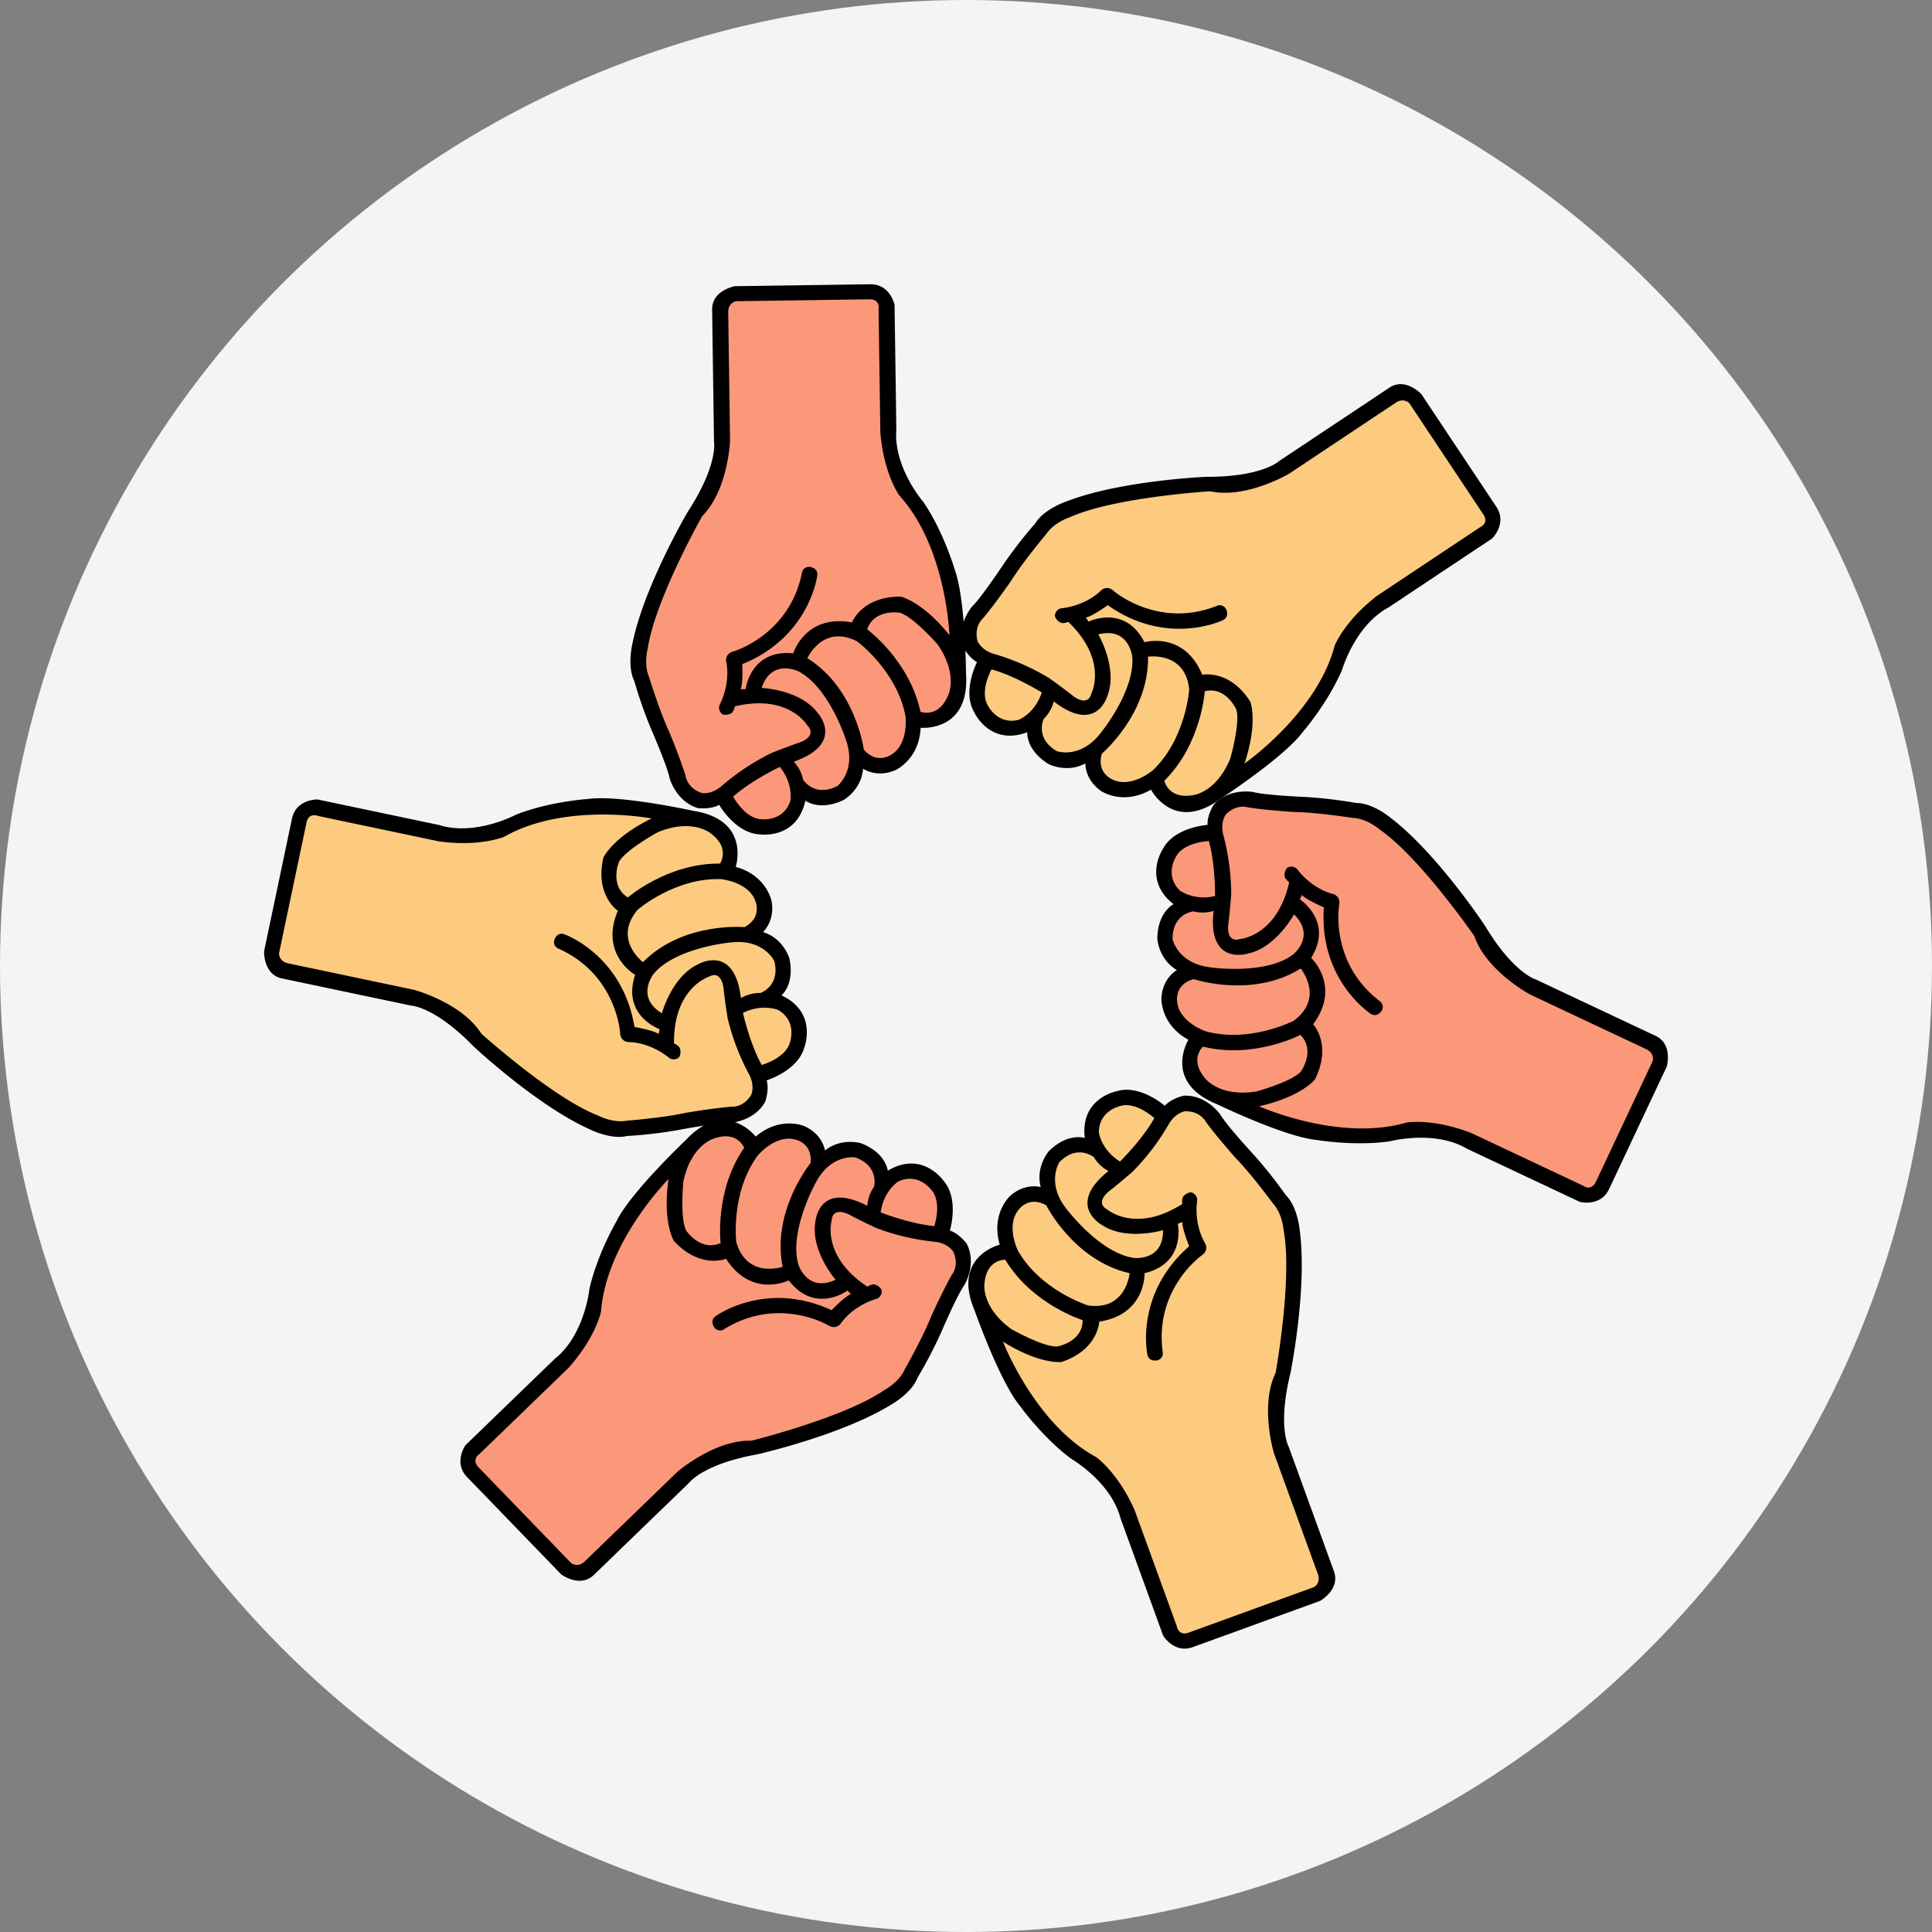 <svg id="Hand_copy" data-name="Hand copy" xmlns="http://www.w3.org/2000/svg" width="1000" height="1000" viewBox="0 0 1000 1000">
  <rect x="0" y="0" width="1000" height="1000" fill="#808080" stroke="none"/>
  <defs>
    <style>
      .cls-1 {
        fill: #f4f4f4;
      }

      .cls-2, .cls-3, .cls-4 {
        fill-rule: evenodd;
      }

      .cls-3 {
        fill: #fccb80;
      }

      .cls-4 {
        fill: #fb9879;
      }
    </style>
  </defs>
  <circle class="cls-1" cx="500" cy="500" r="500"/>
  <path class="cls-2" d="M602.021,846.535s5.631,9.55,15.428,5.991L683.3,828.6s10.556-5.9,7.143-15.3l-23.394-64.387s-5.982-10.45.942-38.442c0,0,8.738-43.61,4.764-73.514,0,0-1-12.2-7.222-18.358a235.354,235.354,0,0,0-16.311-20.578s-14.273-15.421-17.641-21.2c0,0-7.219-10.347-18.975-9.671,0,0-6.339,1.391-9.712,5.185,0,0-12.821-11.179-24.828-7.545,0,0-19.068,3.506-16.589,24.249,0,0-8.578-3.009-18.536,6.735,0,0-7.063,7.957-4.262,18.665,0,0-8.182-2.4-15.963,4.7,0,0-9.954,9.113-5.239,25.1,0,0-24.912,6.065-13.045,34,0,0,12.96,36.786,23.486,49.445,0,0,11.481,16.152,26.507,27.365,0,0,20.668,11.854,25.62,31Z"/>
  <g id="White">
    <path class="cls-3" d="M597.483,578.724s-9.953-9.162-18.222-6.08c0,0-10.728,2.529-10.468,13.743,0,0,1.3,8.888,10.9,14.812C579.7,601.2,591.347,589.813,597.483,578.724Z"/>
    <path class="cls-3" d="M573.754,606.119a19.235,19.235,0,0,1-7.58-7.185s-8.476-6.975-17.825,2.611c0,0-7.131,10.91,3.939,24.521,0,0,16.912,22.409,34.489,25.017,0,0,15.43,1.955,15.213-14.362,0,0-18.7,5.653-31.259-2.447C570.731,634.274,551.194,624.108,573.754,606.119Z"/>
    <path class="cls-3" d="M541.559,623.891s14.255,28.565,43.132,35.128c0,0-1.7,19.529-21.553,16.666,0,0-24.4-7.631-36.218-28.254,0,0-6.39-12.677.1-21.017C527.015,626.414,532.241,618.537,541.559,623.891Z"/>
    <path class="cls-3" d="M560.387,683.311s-26.023-8.02-40.075-31.271c0,0-9.353-.438-10.689,11.614,0,0-2.515,12.377,13.783,24.258,0,0,16.283,9.3,23.719,9.051C547.125,696.963,560.329,694.8,560.387,683.311Z"/>
    <path class="cls-3" d="M519.148,694.428s16.306,42.458,48.225,59.783c0,0,11.237,7.823,19.945,27.54l21.8,60s0.754,5.248,6.163,3.283l64.875-23.571s3.686-2.013,1.952-6.784l-22.684-62.436s-7.494-24.463.854-41.723c0,0,8.834-49.136,4.1-73.824,0,0-.492-8.359-5.627-13.968,0,0-11.006-14.965-18.838-22.973,0,0-9.536-10.593-15.779-19.115,0,0-2.749-5.633-10.818-5.457,0,0-5.11.777-8.515,6.959a120.1,120.1,0,0,1-18.718,24.47s-7.449,6.429-11.885,9.84c0,0-7.964,5.941-.89,9.711,0,0,14.54,12.375,38.665-3,0,0-.535-2.849.71-4.123a5.955,5.955,0,0,1,3.726-1.906,4.049,4.049,0,0,1,3.235,4.346s-2.015,11.672,4.206,22.216c0,0,2.092,3.541-2.13,6.3,0,0-24.572,17.609-19.833,50.276a3.685,3.685,0,0,1-3.017,3.856s-4.3.937-5.009-3.149c0,0-6.692-31.159,21.653-55.906,0,0-3.988-10.032-3.455-12.549l-2.439.886s4.477,20.418-17.211,25.579c0,0,.859,21.362-23.462,25.09,0,0-.416,14.5-19.471,20.878C549.473,704.945,538.353,706.475,519.148,694.428Z"/>
  </g>
  <path class="cls-2" d="M817.689,622.083s10.726,2.8,15.166-6.627L862.7,552.068s3.329-11.626-5.716-15.884L795,507s-11.609-3.195-26.43-27.931c0,0-24.543-37.092-48.44-55.5,0,0-9.312-7.95-18.064-7.931a235.431,235.431,0,0,0-26.075-3.1s-20.994-.877-27.457-2.6c0,0-12.413-2.251-20.276,6.515,0,0-3.515,5.456-3.233,10.524,0,0-16.974,1.109-22.929,12.15,0,0-11.053,15.928,5.326,28.894,0,0-8.2,3.912-8.4,17.843,0,0,.6,10.623,10.135,16.243,0,0-7.493,4.068-8.013,14.584,0,0-.637,13.48,13.973,21.492,0,0-13.394,21.863,14.718,33.316,0,0,35.123,16.956,51.513,18.515,0,0,19.528,3.364,38.091.725,0,0,23.015-6.161,40.024,3.929Z"/>
  <g id="White-2" data-name="White">
    <path class="cls-4" d="M625.688,435.323s-13.518.517-17.21,8.532c0,0-5.827,9.357,2.262,17.127,0,0,7.187,5.388,18.175,2.82C628.915,463.8,629.153,447.514,625.688,435.323Z"/>
    <path class="cls-4" d="M628.168,471.481a19.243,19.243,0,0,1-10.441.247s-10.928,1.027-10.8,14.417c0,0,2.633,12.766,20.079,14.616,0,0,27.792,3.973,42.1-6.567,0,0,12.322-9.49.667-20.91,0,0-9.28,17.192-23.9,20.3C645.871,493.582,624.847,500.144,628.168,471.481Z"/>
    <path class="cls-4" d="M617.859,506.781s30.247,10.213,55.357-5.488c0,0,12.559,15.052-3.54,27.015,0,0-22.684,11.784-45.606,5.489,0,0-13.469-4.488-14.748-14.974C609.322,518.823,607.476,509.553,617.859,506.781Z"/>
    <path class="cls-4" d="M673.1,535.656s-24.111,12.655-50.467,6.068c0,0-6.943,6.283.605,15.773,0,0,6.94,10.552,26.876,7.49,0,0,18.1-4.881,23.2-10.3C673.317,554.688,681.158,543.847,673.1,535.656Z"/>
    <path class="cls-4" d="M651.686,572.611s41.5,18.621,76.347,8.41c0,0,13.485-2.372,33.561,5.475l57.754,27.19s4.233,3.191,6.685-2.015l29.4-62.45s1.2-4.026-3.4-6.188l-60.1-28.295s-22.56-12.07-28.8-30.2c0,0-28.37-41.08-49.132-55.254,0,0-6.242-5.582-13.837-5.941,0,0-18.356-2.856-29.556-3.016,0,0-14.231-.791-24.666-2.434,0,0-5.921-2.058-11.52,3.754,0,0-3.077,4.153-1.134,10.939a120.112,120.112,0,0,1,3.973,30.551s-0.753,9.81-1.5,15.358c0,0-1.461,9.827,6.214,7.514,0,0,19.037-1.471,25.307-29.386,0,0-2.387-1.645-2.4-3.426a5.954,5.954,0,0,1,1.3-3.977,4.049,4.049,0,0,1,5.358.8s6.8,9.7,18.643,12.792c0,0,3.98,1.037,2.927,5.967,0,0-5.016,29.811,21.372,49.641a3.685,3.685,0,0,1,.579,4.862s-2.393,3.7-5.773,1.3c0,0-26.711-17.383-24.05-54.917,0,0-9.9-4.305-11.3-6.466l-1.105,2.348s17.568,11.327,5.823,30.275c0,0,15.667,14.546,1.044,34.335,0,0,9.924,10.575.907,28.534C680.609,558.694,673.8,567.618,651.686,572.611Z"/>
  </g>
  <path class="cls-2" d="M772.33,278.717s7.947-7.73,2.172-16.408l-38.82-58.325s-8.228-8.862-16.55-3.323L662.1,238.618s-8.739,8.284-37.574,8.176c0,0-44.44,1.823-72.555,12.756,0,0-11.62,3.858-16.13,11.359a235.356,235.356,0,0,0-16.137,20.715s-11.608,17.514-16.426,22.154c0,0-8.346,9.46-4.909,20.723,0,0,2.851,5.831,7.334,8.21,0,0-7.828,15.1-1.459,25.908,0,0,7.917,17.7,27.485,10.385,0,0-.9,9.046,10.927,16.417,0,0,9.4,4.981,19.144-.273,0,0-.394,8.516,8.338,14.4,0,0,11.208,7.516,25.621-.844,0,0,11.785,22.77,36.126,4.633,0,0,32.677-21.292,42.488-34.513,0,0,12.978-14.975,20.32-32.227,0,0,6.629-22.885,24.062-32.224Z"/>
  <g id="White-3" data-name="White">
    <path class="cls-3" d="M513.188,346.459s-6.548,11.838-1.6,19.143c0,0,4.994,9.826,15.828,6.921,0,0,8.328-3.364,11.813-14.1C539.232,358.426,525.414,349.8,513.188,346.459Z"/>
    <path class="cls-3" d="M545.418,363.037a19.236,19.236,0,0,1-5.188,9.064s-4.773,9.885,6.752,16.7c0,0,12.287,4.349,22.894-9.626,0,0,17.773-21.732,16.151-39.428,0,0-1.75-15.454-17.552-11.384,0,0,9.915,16.833,5.014,30.951C573.489,359.316,568.232,380.7,545.418,363.037Z"/>
    <path class="cls-3" d="M570.3,390.116s24.384-20.606,23.932-50.216c0,0,19.378-2.965,21.29,17,0,0-1.645,25.508-18.888,41.872,0,0-10.806,9.206-20.443,4.878C576.19,403.651,567.3,400.436,570.3,390.116Z"/>
    <path class="cls-3" d="M623.581,357.77s-1.638,27.182-20.906,46.333c0,0,1.786,9.191,13.812,7.639,0,0,12.621-.483,20.31-19.128,0,0,5.185-18.02,3.186-25.187C639.983,367.427,634.759,355.109,623.581,357.77Z"/>
    <path class="cls-3" d="M644.136,395.21s37.4-25.885,46.683-60.995c0,0,4.943-12.768,22.042-25.892L766,272.954s4.921-1.973,1.733-6.764l-38.245-57.46s-2.827-3.106-7.052-.294l-55.3,36.807s-22,13.066-40.741,9.037c0,0-49.832,3.036-72.7,13.475,0,0-8.006,2.456-12.241,8.771,0,0-11.938,14.233-17.867,23.737,0,0-8.037,11.77-14.841,19.852,0,0-4.823,4-2.743,11.8,0,0,1.963,4.782,8.775,6.628a120.136,120.136,0,0,1,28.2,12.4s8.008,5.718,12.372,9.222c0,0,7.655,6.333,9.645-1.433,0,0,8.586-17.054-12.063-36.857,0,0-2.642,1.193-4.174.285a5.958,5.958,0,0,1-2.733-3.169,4.05,4.05,0,0,1,3.458-4.172s11.817-.8,20.59-9.34c0,0,2.946-2.87,6.621.581,0,0,22.921,19.711,53.54,7.381a3.686,3.686,0,0,1,4.461,2.019s1.928,3.961-1.876,5.612c0,0-28.692,13.871-59.441-7.818,0,0-8.8,6.248-11.376,6.325l1.438,2.16s18.78-9.178,28.924,10.673c0,0,20.552-5.886,29.926,16.864,0,0,14.184-3.025,24.891,13.981C647.183,363.258,651.3,373.7,644.136,395.21Z"/>
  </g>
  <path class="cls-2" d="M463.025,157.857s-2.187-10.868-12.61-10.72l-70.055,1s-11.907,2.11-11.765,12.1l0.978,68.5s2.224,11.834-13.5,36.006c0,0-22.56,38.33-28.615,67.882,0,0-3.058,11.856.8,19.712a235.283,235.283,0,0,0,8.659,24.79s8.424,19.25,9.711,25.813c0,0,3.425,12.142,14.752,15.361,0,0,6.445.765,10.875-1.713,0,0,8.446,14.766,20.979,15.272,0,0,19.164,2.942,23.627-17.466,0,0,7.115,5.657,19.719-.281,0,0,9.282-5.2,10.149-16.235,0,0,6.943,4.948,16.62.8,0,0,12.393-5.344,13.181-21.988,0,0,25.523,2.442,23.478-27.844,0,0-.176-39-5.967-54.413,0,0-5.547-19.024-16.064-34.546,0,0-15.636-17.977-14.033-37.689Z"/>
  <g id="White-4" data-name="White">
    <path class="cls-4" d="M379.461,412.338s6.4,11.92,15.219,11.721c0,0,10.965,1.13,14.4-9.549,0,0,1.687-8.822-5.441-17.569C403.636,396.941,388.9,403.876,379.461,412.338Z"/>
    <path class="cls-4" d="M410.863,394.243a19.239,19.239,0,0,1,4.8,9.274s5.719,9.369,17.7,3.38c0,0,10.316-7.967,4.323-24.456,0,0-8.626-26.716-24.375-34.946,0,0-13.934-6.908-19.081,8.577,0,0,19.52.794,28.726,12.565C422.955,368.637,438.076,384.65,410.863,394.243Z"/>
    <path class="cls-4" d="M447.107,388.016s-4.1-31.661-29.223-47.334c0,0,8.014-17.89,25.828-8.673,0,0,20.543,15.211,24.945,38.571,0,0,1.878,14.072-6.983,19.823C461.674,390.4,454.153,396.129,447.107,388.016Z"/>
    <path class="cls-4" d="M448.812,325.708s21.953,16.112,27.6,42.685c0,0,8.691,3.482,13.907-7.465,0,0,6.436-10.866-5.063-27.436,0,0-12.331-14.126-19.437-16.332C465.819,317.16,452.637,314.872,448.812,325.708Z"/>
    <path class="cls-4" d="M491.416,328.733s-1.476-45.458-25.945-72.3c0,0-8.049-11.076-9.808-32.559l-0.911-63.828s1.01-5.2-4.744-5.122l-69.018.985s-4.142.692-4.069,5.768l0.948,66.422s-0.946,25.568-14.494,39.135c0,0-24.463,43.519-28.089,68.394,0,0-2.277,8.058.734,15.041,0,0,5.488,17.748,10.259,27.882,0,0,5.534,13.134,8.637,23.233,0,0,.749,6.223,8.428,8.7,0,0,5.083.943,10.327-3.781a120.147,120.147,0,0,1,25.709-16.976s9.146-3.629,14.456-5.4c0,0,9.472-3,4.026-8.881,0,0-9.676-16.461-37.511-9.846,0,0-.43,2.868-2.024,3.662a5.956,5.956,0,0,1-4.144.579,4.05,4.05,0,0,1-1.631-5.167s5.732-10.365,3.314-22.366c0,0-.814-4.031,4.077-5.249,0,0,28.989-8.573,35.229-40.987a3.684,3.684,0,0,1,4.114-2.654s4.374,0.527,3.7,4.619c0,0-3.9,31.629-38.794,45.709,0,0,.477,10.785-0.853,12.988l2.595-.037s2.469-20.756,24.649-18.518c0,0,6.2-20.461,30.395-16,0,0,5.148-13.558,25.242-13.336C466.219,308.85,477.226,311.053,491.416,328.733Z"/>
  </g>
  <path class="cls-2" d="M164.348,413.792s-11.083-.254-13.228,9.947L136.7,492.3s-0.558,12.08,9.225,14.137l67.04,14.1s12.033,0.431,32.16,21.081c0,0,32.437,30.43,59.937,42.831,0,0,10.894,5.587,19.406,3.55a235.547,235.547,0,0,0,26.086-3s20.63-3.989,27.316-3.8c0,0,12.6-.674,18.226-11.017,0,0,2.163-6.119.719-10.986,0,0,16.261-5,19.508-17.111,0,0,7.081-18.049-11.848-26.886,0,0,7.082-5.7,4.058-19.3,0,0-3.034-10.2-13.608-13.468,0,0,6.352-5.686,4.432-16.038,0,0-2.49-13.264-18.554-17.69,0,0,7.99-24.362-22-29.022,0,0-38.087-8.4-54.4-6.133,0,0-19.778,1.232-37.231,8.081,0,0-20.974,11.3-39.851,5.41Z"/>
  <g id="White-5" data-name="White">
    <path class="cls-3" d="M394.251,551.227s13.034-3.622,14.778-12.273c0,0,3.512-10.448-6.152-16.142,0,0-8.235-3.585-18.335,1.448C384.542,524.26,388.068,540.164,394.251,551.227Z"/>
    <path class="cls-3" d="M383.5,516.616a19.24,19.24,0,0,1,10.1-2.649s10.4-3.521,7.186-16.52c0,0-5.506-11.814-22.909-9.59,0,0-27.958,2.545-39.448,16.1,0,0-9.8,12.076,4.175,20.5,0,0,5.064-18.869,18.57-25.264C361.174,499.194,380.118,487.96,383.5,516.616Z"/>
    <path class="cls-3" d="M385.386,479.89S353.6,476.929,332.788,498c0,0-15.692-11.749-2.787-27.1,0,0,19.354-16.7,43.11-15.861,0,0,14.141,1.26,17.8,11.168C390.915,466.2,394.849,474.8,385.386,479.89Z"/>
    <path class="cls-3" d="M324.975,464.536s20.542-17.876,47.706-17.546c0,0,5.307-7.715-4.227-15.208,0,0-9.187-8.666-27.878-1.089,0,0-16.491,8.926-20.2,15.375C320.373,446.068,315.244,458.425,324.975,464.536Z"/>
    <path class="cls-3" d="M337.286,423.638s-44.671-8.547-76.228,9.428c0,0-12.574,5.419-33.918,2.414l-62.469-13.134s-4.856-2.129-6.04,3.5l-14.2,67.547s-0.235,4.193,4.732,5.238L214.169,512.3s24.736,6.541,34.994,22.737c0,0,37.081,33.428,60.552,42.43,0,0,7.361,3.992,14.835,2.589,0,0,18.519-1.454,29.454-3.883,0,0,14.029-2.512,24.563-3.321,0,0,6.235.637,10.342-6.31,0,0,2.037-4.752-1.419-10.9a120.155,120.155,0,0,1-10.913-28.811s-1.531-9.72-2.088-15.289c0,0-.845-9.9-7.78-5.878,0,0-18.184,5.823-17.846,34.431,0,0,2.7,1.05,3.128,2.779a5.952,5.952,0,0,1-.347,4.17,4.049,4.049,0,0,1-5.4.456s-8.852-7.869-21.091-8.147c0,0-4.112-.091-4.224-5.131,0,0-2-30.164-32.246-43.373a3.683,3.683,0,0,1-1.685-4.6s1.475-4.152,5.318-2.594c0,0,30,10.753,36.069,47.888,0,0,10.627,1.9,12.484,3.686l0.534-2.54s-19.707-6.969-12.65-28.115c0,0-18.6-10.54-8.936-33.168,0,0-12.1-8-7.465-27.556C312.353,443.851,316.921,433.6,337.286,423.638Z"/>
  </g>
  <path class="cls-2" d="M240.948,748.013s-6.422,9.037.825,16.53l48.706,50.363s9.693,7.231,16.879.282L356.6,767.563s7.1-9.725,35.482-14.822c0,0,43.381-9.812,69.062-25.639,0,0,10.733-5.892,13.816-14.083A235.417,235.417,0,0,0,487.1,689.732s8.256-19.322,12.158-24.754c0,0,6.5-10.812,1.089-21.27,0,0-3.856-5.22-8.695-6.751,0,0,4.975-16.267-3.24-25.746,0,0-10.98-15.98-28.908-5.255,0,0-.751-9.059-13.71-14.176,0,0-10.146-3.2-18.78,3.724,0,0-1.15-8.448-10.8-12.66,0,0-12.381-5.37-25.049,5.454,0,0-15.7-20.27-36.369,1.962,0,0-28.3,26.839-35.562,41.613,0,0-10.063,17.071-14.171,35.365,0,0-2.392,23.7-17.853,36.037Z"/>
  <g id="White-6" data-name="White">
    <path class="cls-4" d="M483.611,634.62s4.305-12.825-1.883-19.117c0,0-6.685-8.764-16.817-3.951,0,0-7.584,4.812-9.076,16C455.835,627.549,470.984,633.541,483.611,634.62Z"/>
    <path class="cls-4" d="M448.919,624.131a19.245,19.245,0,0,1,3.468-9.852s2.911-10.584-9.656-15.209c0,0-12.87-2.061-20.78,13.6,0,0-13.56,24.582-8.772,41.7,0,0,4.51,14.884,19.319,8.03,0,0-12.791-14.768-10.518-29.538C421.98,632.856,423.292,610.871,448.919,624.131Z"/>
    <path class="cls-4" d="M419.56,601.986s-20.266,24.667-14.477,53.71c0,0-18.525,6.413-24.009-12.88,0,0-2.985-25.387,11.022-44.593,0,0,8.968-11,19.227-8.487C411.323,589.736,420.646,591.294,419.56,601.986Z"/>
    <path class="cls-4" d="M372.99,643.415s-3.294-27.03,12.2-49.344c0,0-3.416-8.718-14.964-5.022,0,0-12.326,2.753-16.525,22.48,0,0-1.848,18.66,1.412,25.348C355.115,636.877,362.475,648.05,372.99,643.415Z"/>
    <path class="cls-4" d="M346.016,610.3s-32.113,32.209-34.91,68.418c0,0-2.558,13.451-17.008,29.445l-45.885,44.377s-4.484,2.829-.484,6.965l47.985,49.617s3.342,2.544,6.99-.985l47.751-46.181s19.279-16.821,38.442-16.241c0,0,48.466-11.978,69.075-26.372,0,0,7.431-3.861,10.458-10.836,0,0,9.173-16.154,13.289-26.571,0,0,5.782-13.028,11.015-22.2,0,0,4.022-4.807.569-12.1,0,0-2.793-4.349-9.827-4.936a120.1,120.1,0,0,1-29.977-7.107s-8.908-4.179-13.833-6.838c0,0-8.672-4.847-9.228,3.149,0,0-5.368,18.324,18.516,34.076,0,0,2.383-1.65,4.054-1.033a5.953,5.953,0,0,1,3.26,2.623,4.051,4.051,0,0,1-2.648,4.728s-11.478,2.921-18.567,12.9c0,0-2.38,3.355-6.617.624,0,0-26.1-15.252-53.993,2.4a3.685,3.685,0,0,1-4.752-1.181s-2.611-3.548.832-5.858c0,0,25.718-18.821,59.876-3.037,0,0,7.533-7.734,10.048-8.274l-1.8-1.865s-16.815,12.416-30.375-5.279c0,0-19.153,9.5-32.478-11.186,0,0-13.405,5.534-27-9.26C348.785,642.277,342.851,632.748,346.016,610.3Z"/>
  </g>
</svg>

